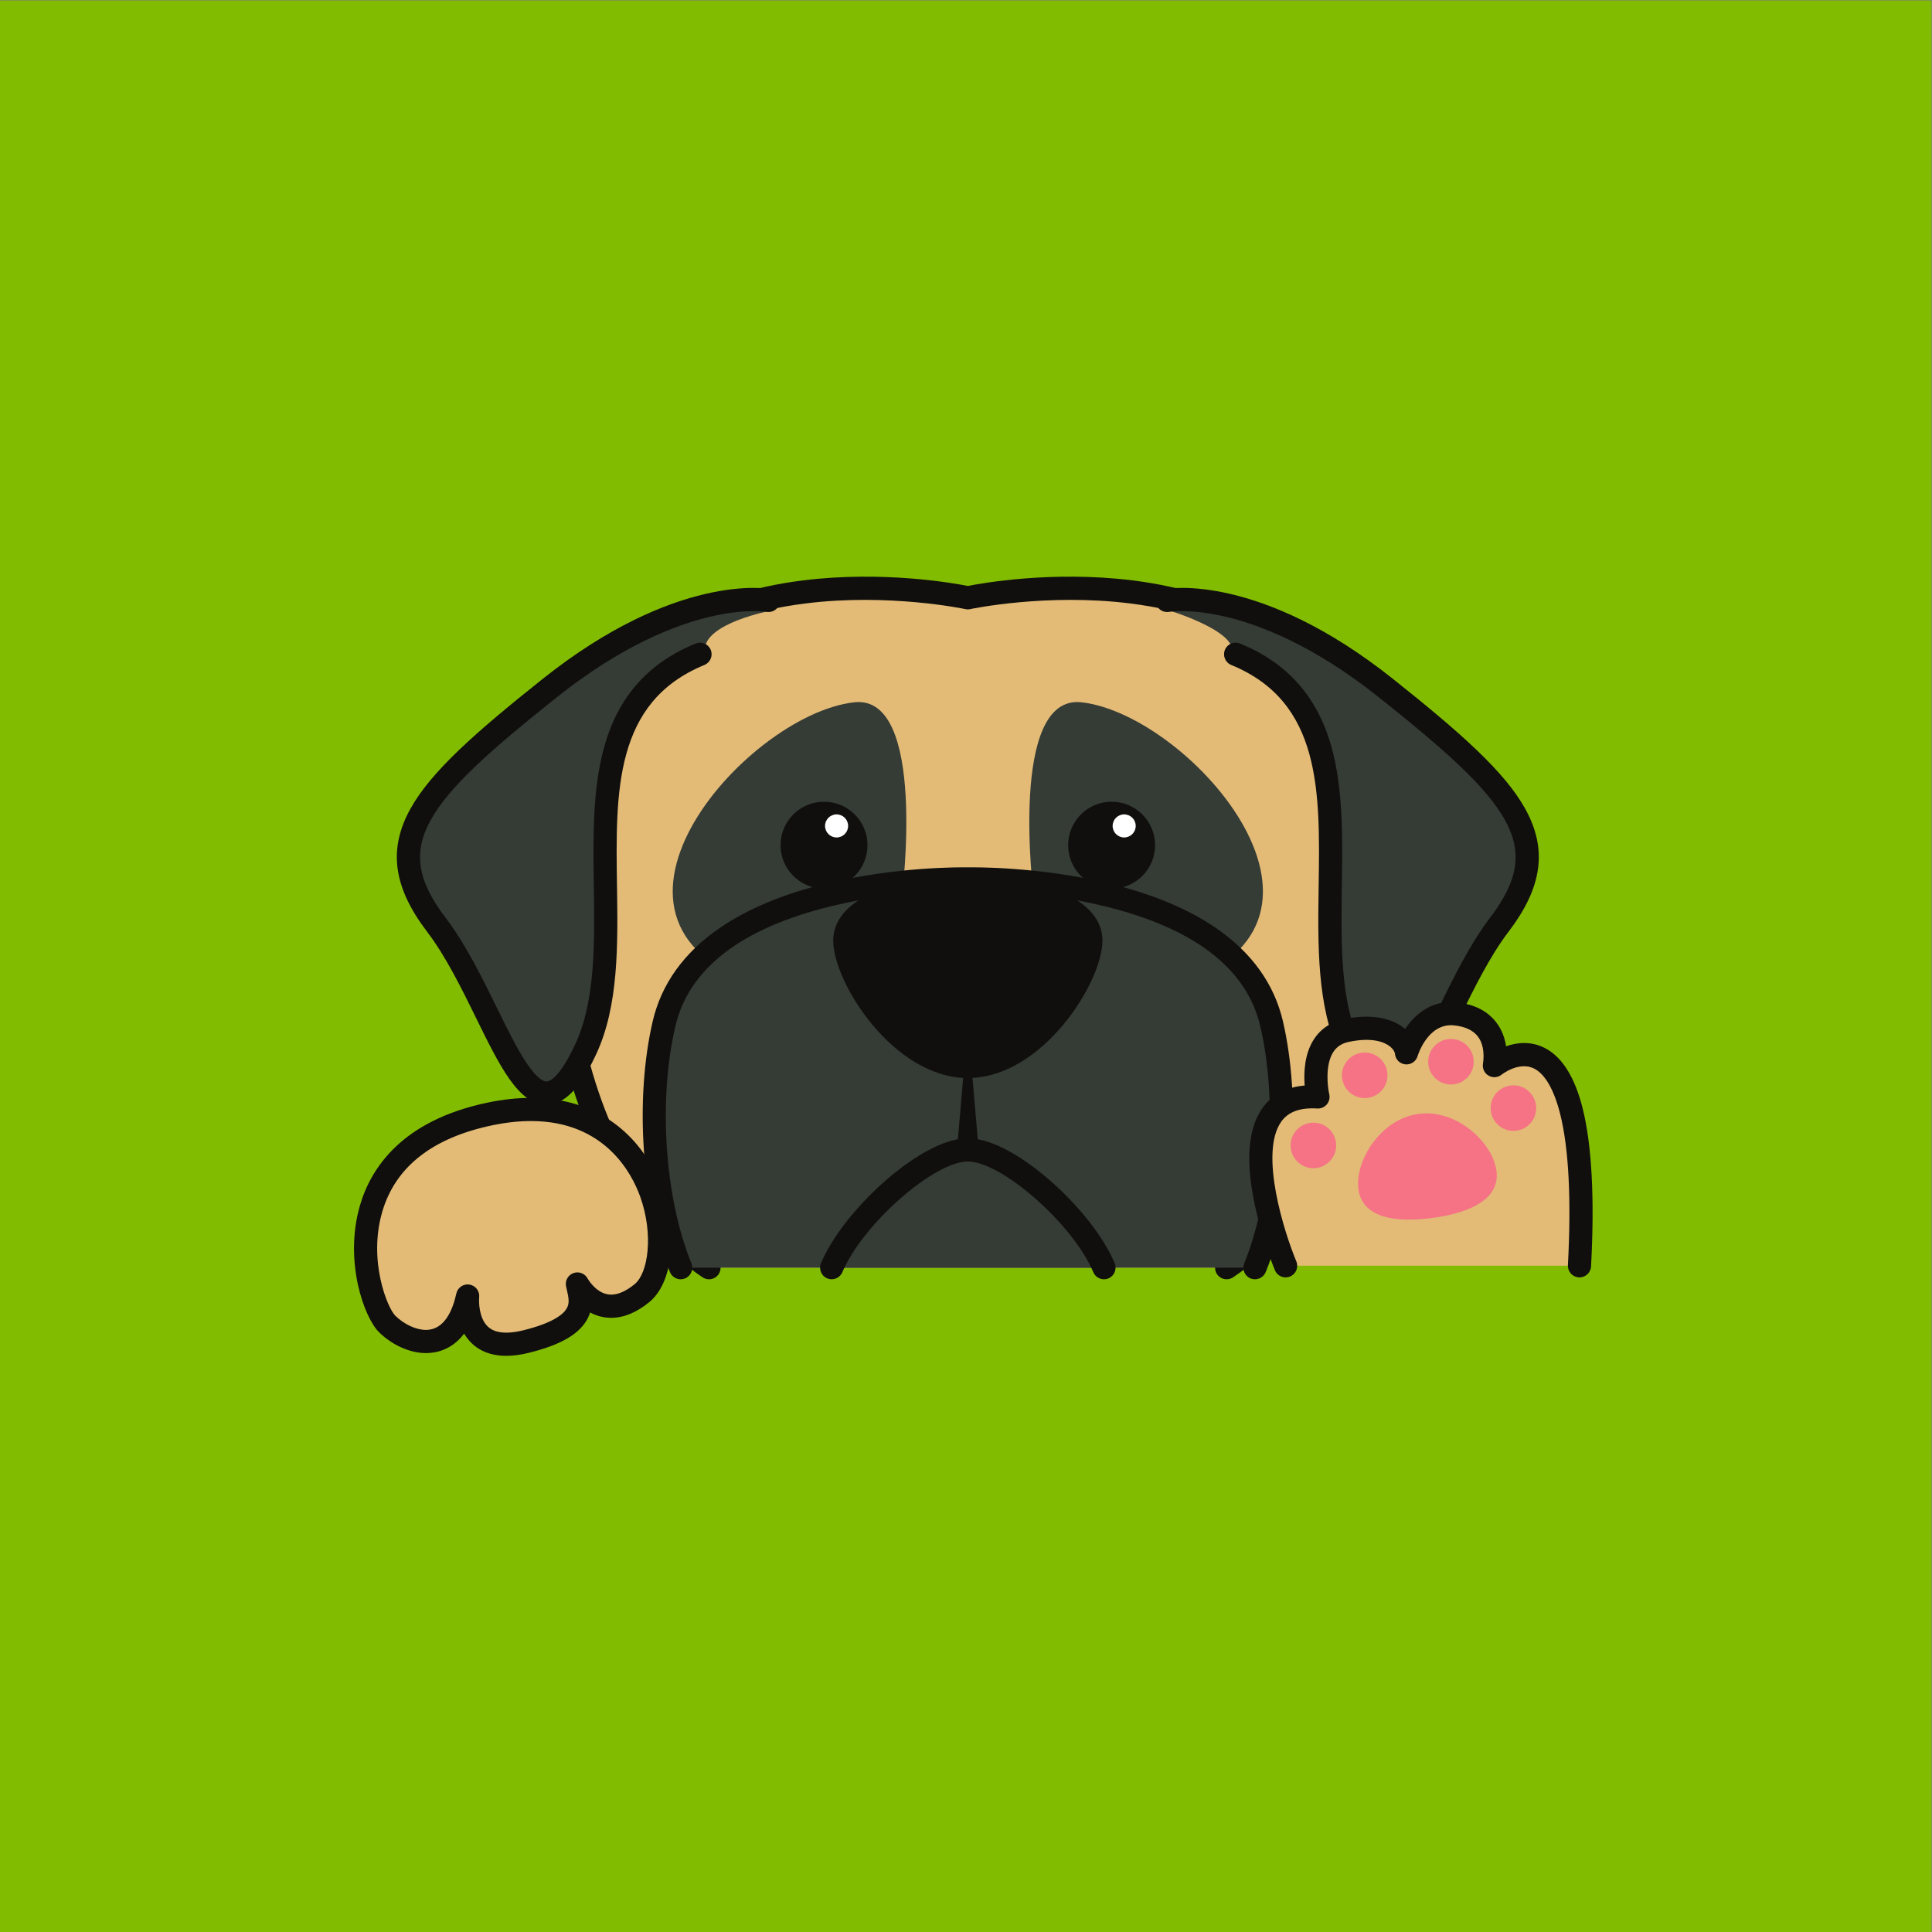 <svg
      xmlns="http://www.w3.org/2000/svg"
      width="2666.667"
      height="2666.667"
      version="1.1"
      viewBox="0 0 2666.667 2666.667"
      xmlSpace="preserve"
    >
      <rect x="0" y="0" width="2666.667" height="2666.667" fill="#808080" stroke="none"/>
      <g transform="matrix(1.333 0 0 -1.333 0 2666.667)">
        <g transform="scale(.1)">
          <g transform="scale(1.227)">
            <path
              fill="#82bc0000"
              fillOpacity="1"
              fillRule="nonzero"
              stroke="none"
              d="M16300 0H0v16300h16300V0"
            ></path>
          </g>
          <path
            fill="#e3bb77"
            fillOpacity="1"
            fillRule="nonzero"
            stroke="none"
            d="M12701.3 6878.5c1563.3 1052.8 1850.6 3773.7 1291.4 5364.7-794.3 2259.8-3971.3 1572-3971.3 1572s-3177.05 687.8-3971.31-1572c-559.21-1591-271.93-4311.9 1291.47-5364.7"
          ></path>
          <path
            fill="#100f0d"
            fillOpacity="1"
            fillRule="nonzero"
            stroke="none"
            d="M7341.45 6758.5c-23.06 0-46.35 6.6-66.92 20.5-388.39 261.5-717.38 631.5-977.83 1099.8-235.28 423-408.43 913.3-514.63 1457.2-197.01 1009-139.14 2110.7 154.8 2947 190.5 541.9 528.86 966.3 1005.69 1261.2 377.15 233.3 840.2 385.2 1376.29 451.5 824.9 102.1 1556.38-29 1702.55-58 146.1 29 877.6 160.1 1702.5 58 536.1-66.3 999.2-218.2 1376.3-451.5 476.8-294.9 815.2-719.3 1005.7-1261.2 293.9-836.3 351.8-1938 154.8-2947-106.2-543.9-279.3-1034.1-514.6-1457.1-260.4-468.3-589.4-838.4-977.8-1099.9-55-37-129.6-22.5-166.6 32.5s-22.4 129.5 32.5 166.5c684.3 460.8 1178.2 1314.6 1391 2404 189.1 968.9 134.7 2023.6-145.7 2821.4-312.5 889-1045.6 1411.6-2179.1 1553.4-863.8 108-1645.9-57.2-1653.7-58.9-16.7-3.6-34-3.6-50.71 0-7.75 1.7-789.85 166.9-1653.59 58.9-1133.49-141.8-1866.65-664.4-2179.11-1553.4-280.39-797.8-334.85-1852.5-145.67-2821.4 212.72-1089.4 706.71-1943.2 1390.97-2404 54.97-37 69.52-111.6 32.51-166.5-23.17-34.4-61.07-53-99.65-53"
          ></path>
          <path
            fill="#353b35"
            fillOpacity="1"
            fillRule="nonzero"
            stroke="none"
            d="M9339.02 10729.6c3.52 17.5 262.65 2087.5-493.62 2003.5-1137.37-126.4-3068.27-2341.8-888.12-2961.8l1381.74 958.3"
          ></path>
          <path
            fill="#353b35"
            fillOpacity="1"
            fillRule="nonzero"
            stroke="none"
            d="M10703.7 10729.6c-3.5 17.5-262.6 2087.5 493.7 2003.5 1137.3-126.4 3068.2-2341.8 888.1-2961.8l-1381.8 958.3"
          ></path>
          <path
            fill="#353b35"
            fillOpacity="1"
            fillRule="nonzero"
            stroke="none"
            d="M12994.6 6878.5c300.4 736.5 346 1779.2 172.8 2524.3-363.6 1564.1-3146 1501-3146 1501s-2782.42 63.1-3146.03-1501c-173.21-745.1-127.58-1787.9 172.76-2524.3"
          ></path>
          <path
            fill="#100f0d"
            fillOpacity="1"
            fillRule="nonzero"
            stroke="none"
            d="M7048.18 6758.5c-47.34 0-92.19 28.2-111.16 74.7-293.35 719.2-366.76 1787.1-178.53 2596.8 89.94 386.8 323.42 711.9 693.96 966.1 288.08 197.7 659.52 352.6 1104 460.4 731.96 177.5 1409.47 168.4 1464.95 167.4 55.5 1 733 10.1 1464.9-167.4 444.5-107.8 815.9-262.7 1104-460.4 370.6-254.2 604-579.3 694-966.1 188.2-809.7 114.8-1877.5-178.5-2596.8-25.1-61.3-95.1-90.8-156.5-65.8-61.3 25.1-90.8 95.1-65.8 156.5 276.4 677.6 345.1 1685.8 167 2451.7-139.4 599.9-683.3 1019.3-1616.3 1246.6-717.6 174.7-1403.3 161.8-1410.1 161.7-1.8-.1-3.6-.1-5.4 0-6.9.1-692.49 13-1410.11-161.7-933.07-227.3-1476.88-646.7-1616.33-1246.6-178.06-765.9-109.39-1774.1 166.99-2451.8 25.02-61.3-4.43-131.4-65.8-156.4-14.83-6-30.19-8.9-45.27-8.9"
          ></path>
          <path
            fill="#353b35"
            fillOpacity="1"
            fillRule="nonzero"
            stroke="none"
            d="M7248.38 13230.6c-1625.3-666.8-595.25-2831-1184.76-4092.7-589.51-1261.7-891.36 434.1-1544.69 1290.7s-174.22 1379.2 1175.99 2453.6c1350.2 1074.3 2299.8 802.4 2299.8 802.4s-710-130-696.67-416.7l-49.67-37.3"
          ></path>
          <path
            fill="#100f0d"
            fillOpacity="1"
            fillRule="nonzero"
            stroke="none"
            d="M5657.91 8566.6c-287.71 0-482.44 396.8-728.82 898.8-146.91 299.3-313.42 638.5-505.58 890.4-352.97 462.8-406.26 856.4-172.78 1276.2 212.19 381.6 662.81 781.8 1369.47 1344.1 1377.17 1095.8 2319.48 936.9 2358.93 929.6 65.16-12.1 108.21-74.7 96.15-139.9-12.04-65-74.31-107.9-139.27-96.2-4.86.8-223.05 36-594.1-52.8-346.57-83-900.67-294.1-1572.28-828.5-683.09-543.5-1116.29-926.1-1309.16-1272.9-185.56-333.7-140.98-627.5 153.87-1014 206.41-270.7 378.43-621.1 530.19-930.3 107.33-218.7 208.71-425.2 305.85-570.8 112.89-169.2 179.38-194 208.24-193.7 27.75.3 131.15 28.6 296.28 382.1 211.66 453 202.6 1056.2 193.83 1639.6-7.47 497.3-15.2 1011.5 110.23 1452.5 145.93 513.1 454.67 860.1 943.87 1060.8 61.32 25.2 131.42-4.1 156.57-65.4 25.16-61.3-4.16-131.4-65.47-156.6-933.84-383.1-919.94-1308.2-905.22-2287.7 9.17-610.5 18.66-1241.8-216.38-1744.8-103.86-222.3-269.87-518.1-511.41-520.4-.99 0-2.02-.1-3.01-.1"
          ></path>
          <path
            fill="#353b35"
            fillOpacity="1"
            fillRule="nonzero"
            stroke="none"
            d="M12794.4 13230.6c1625.3-666.8 595.2-2831 1184.8-4092.7 589.5-1261.7 891.3 434.1 1544.6 1290.7 653.4 856.6 174.3 1379.2-1175.9 2453.6-1350.3 1074.3-2262.4 808.3-2262.4 808.3s705.9-209.2 672.6-435.9l36.3-24"
          ></path>
          <path
            fill="#100f0d"
            fillOpacity="1"
            fillRule="nonzero"
            stroke="none"
            d="M14384.9 8566.6c-1.1 0-2.1.1-3.1.1-241.5 2.3-407.5 298.1-511.4 520.4-235 503-225.5 1134.3-216.3 1744.8 14.7 979.5 28.6 1904.6-905.3 2287.7-61.3 25.2-90.6 95.3-65.4 156.6 25.1 61.3 95.2 90.6 156.5 65.4 489.2-200.7 798-547.7 943.9-1060.8 125.4-441 117.7-955.2 110.2-1452.5-8.7-583.4-17.8-1186.6 193.9-1639.6 165.1-353.5 268.5-381.8 296.2-382.1h.5c29.6 0 95.5 25.5 207.8 193.7 97.1 145.6 198.5 352.2 305.8 570.8 151.8 309.2 323.8 659.6 530.2 930.3 294.9 386.5 339.4 680.3 153.9 1014-192.9 346.8-626.1 729.4-1309.2 1272.9-671.6 534.4-1225.7 745.5-1572.2 828.5-373.4 89.4-592 53.1-594.2 52.8-65.1-12.1-127.5 31-139.5 96.2-12.1 65.1 31.3 127.8 96.4 139.9 39.5 7.2 981.8 166.2 2359-929.6 706.6-562.3 1157.3-962.5 1369.4-1344.1 233.5-419.8 180.2-813.4-172.8-1276.2-192.1-251.9-358.6-591.1-505.5-890.4-246.4-502-441.2-898.7-728.8-898.8"
          ></path>
          <path
            fill="#100f0d"
            fillOpacity="1"
            fillRule="nonzero"
            stroke="none"
            d="M9901.38 8011.3l120.02 1390 120-1390c5.7-66.3-43.4-124.7-109.7-130.4-66.23-5.7-124.59 43.4-130.32 109.6-.58 6.8-.52 14.2 0 20.8"
          ></path>
          <g transform="scale(1.013)">
            <path
              fill="#e3bb77"
              fillOpacity="1"
              fillRule="nonzero"
              stroke="none"
              d="M13143.4 6810.71s-749.2 1791.32 330.6 1726.35c0 0-138.5 588.81 291.9 679.05 430.3 90.24 604.9-108.31 613.1-228.16 0 0 127.1 437.26 499.7 398.46 372.6-38.9 432-320.86 399.1-528.78 0 0 1022.2 833.26 869.8-2046.92"
            ></path>
          </g>
          <g transform="scale(1.013)">
            <path
              fill="#100f0d"
              fillOpacity="1"
              fillRule="nonzero"
              stroke="none"
              d="M13141.3 6691.15c-46.4 0-90.4 27.34-109.3 72.75-4.9 11.64-119.4 287.25-195.8 623.06-107.2 471.84-84.6 819.4 67.1 1033.11 98 137.9 243.1 215.79 432.6 232.37-10 128.52-3.4 318.74 91.6 467.99 70.5 110.85 175.4 181.53 311.8 210.16 318.8 66.73 505.9-10.17 606.8-86.47 5.7-4.34 11.5-8.89 16.9-13.43 102.3 153.5 274.8 298.11 525.5 271.95 179.2-18.65 315.4-87.36 405.1-204.13 60.2-78.18 89-164.85 100.8-245.1 108.6 38.3 250.7 56.36 394.8-16.78 177.9-90.42 308.8-299.3 388.9-620.9 93.3-374.81 121.9-917.22 85.2-1612.35-3.5-65.35-59.2-115.49-124.6-112.04-65.3 3.46-115.5 59.23-112 124.58 35.4 670.25 9.2 1188.58-77.9 1540.49-61.7 248.65-153.6 410.63-265.8 468.48-154.5 79.46-331.6-59.42-333.4-60.91-38.1-30.99-91.1-35.14-133.6-10.65-42.6 24.48-65.4 72.84-57.8 121.41 8.4 52.61 19.9 185.28-52.4 279.45-48.6 63.17-129.9 101.18-241.9 112.83-270.8 28.33-372.5-310.15-373.5-313.61-16.1-55.08-69.4-90.72-126.4-84.69-57.1 6.12-101.6 52.41-105.5 109.67-.7 10.26-12.1 44.02-55.4 76.79-50.5 38.21-171.4 94.57-415.2 43.53-72.4-15.2-124.8-49.55-160.2-105.02-84.3-131.88-57.9-355.96-40.5-431.17 8.4-36.43-.9-74.73-25-103.26-24.1-28.52-60.3-44.12-97.5-41.85-176 10.66-296.4-33.37-368.2-134.44-228.7-322.2 33.7-1139.73 154-1427.67 25.3-60.31-3.1-129.71-63.6-154.97-14.9-6.22-30.4-9.18-45.6-9.18"
            ></path>
          </g>
          <path
            fill="#f57385"
            fillOpacity="1"
            fillRule="nonzero"
            stroke="none"
            d="M13835.5 8144.6c0-130.3-105.6-235.9-235.8-235.9-130.3 0-235.9 105.6-235.9 235.9 0 130.2 105.6 235.8 235.9 235.8 130.2 0 235.8-105.6 235.8-235.8"
          ></path>
          <path
            fill="#f57385"
            fillOpacity="1"
            fillRule="nonzero"
            stroke="none"
            d="M14366.9 8870.7c0-130.3-105.6-235.9-235.9-235.9-130.2 0-235.8 105.6-235.8 235.9 0 130.2 105.6 235.8 235.8 235.8 130.3 0 235.9-105.6 235.9-235.8"
          ></path>
          <path
            fill="#f57385"
            fillOpacity="1"
            fillRule="nonzero"
            stroke="none"
            d="M15259.8 9011.1c0-130.2-105.6-235.8-235.8-235.8-130.3 0-235.9 105.6-235.9 235.8 0 130.3 105.6 235.9 235.9 235.9 130.2 0 235.8-105.6 235.8-235.9"
          ></path>
          <path
            fill="#f57385"
            fillOpacity="1"
            fillRule="nonzero"
            stroke="none"
            d="M15906.6 8530.9c0-130.2-105.6-235.8-235.8-235.8-130.3 0-235.9 105.6-235.9 235.8 0 130.3 105.6 235.9 235.9 235.9 130.2 0 235.8-105.6 235.8-235.9"
          ></path>
          <path
            fill="#f57385"
            fillOpacity="1"
            fillRule="nonzero"
            stroke="none"
            d="M15495.2 7883.2c39.4-291.9-267-436.1-661.6-489.4-394.7-53.2-728.3 4.8-767.6 296.7-39.4 291.9 227.6 727.5 622.3 780.7 394.7 53.2 767.5-296.1 806.9-588"
          ></path>
          <path
            fill="#353b35"
            fillOpacity="1"
            fillRule="nonzero"
            stroke="none"
            d="M8611.64 6878.6c213.87 510.5 982.16 1219.7 1409.76 1219.7s1195.9-709.3 1409.7-1219.8"
          ></path>
          <path
            fill="#100f0d"
            fillOpacity="1"
            fillRule="nonzero"
            stroke="none"
            d="M11431.2 6758.5c-46.9 0-91.5 27.7-110.7 73.7-206.4 492.7-947 1146.1-1299.1 1146.1-352.07 0-1092.65-653.4-1299.08-1146.1-25.61-61.1-95.9-89.9-157.05-64.3-61.13 25.6-89.92 95.9-64.31 157 110.08 262.8 355.25 578.6 655.85 844.8 152.29 134.9 541.41 448.6 864.59 448.6 323.2 0 712.3-313.7 864.6-448.6 300.6-266.2 545.8-582 655.8-844.8 25.6-61.1-3.2-131.4-64.3-157-15.1-6.4-30.9-9.4-46.3-9.4"
          ></path>
          <path
            fill="#100f0d"
            fillOpacity="1"
            fillRule="nonzero"
            stroke="none"
            d="M11415.1 10265c0-432.9-624-1422.6-1393.7-1422.6-769.77 0-1393.78 989.7-1393.78 1422.6 0 432.8 624.01 667.5 1393.78 667.5 769.7 0 1393.7-234.7 1393.7-667.5"
          ></path>
          <path
            fill="#100f0d"
            fillOpacity="1"
            fillRule="nonzero"
            stroke="none"
            d="M8982.45 11253.4c0-248.5-201.47-450-450-450s-450 201.5-450 450c0 248.6 201.47 450 450 450s450-201.4 450-450"
          ></path>
          <path
            fill="#fff"
            fillOpacity="1"
            fillRule="nonzero"
            stroke="none"
            d="M8781.92 11452.9c0-66-53.48-119.5-119.47-119.5-65.98 0-119.47 53.5-119.47 119.5s53.49 119.5 119.47 119.5c65.99 0 119.47-53.5 119.47-119.5"
          ></path>
          <path
            fill="#100f0d"
            fillOpacity="1"
            fillRule="nonzero"
            stroke="none"
            d="M11960.3 11253.4c0-248.5-201.5-450-450-450s-450 201.5-450 450c0 248.6 201.5 450 450 450s450-201.4 450-450"
          ></path>
          <path
            fill="#fff"
            fillOpacity="1"
            fillRule="nonzero"
            stroke="none"
            d="M11759.8 11452.9c0-66-53.5-119.5-119.5-119.5s-119.5 53.5-119.5 119.5 53.5 119.5 119.5 119.5 119.5-53.5 119.5-119.5"
          ></path>
          <path
            fill="#e3bb77"
            fillOpacity="1"
            fillRule="nonzero"
            stroke="none"
            d="M5978.64 6710s237.06-448.7 669.9-93.8 162.68 2214.9-1572.24 1855C3341.38 8111.3 3780.35 6517 4010.87 6294.1c230.51-222.8 692.45-344.8 831.48 291.2 0 0-67.32-638.7 605.86-471.4 673.17 167.4 567.68 427.5 530.43 596.1"
          ></path>
          <path
            fill="#100f0d"
            fillOpacity="1"
            fillRule="nonzero"
            stroke="none"
            d="M4842.23 6705.3c6.35 0 12.79-.5 19.25-1.6 62.89-10.1 106.89-67.7 100.21-131-4.96-51.5-.71-205.4 78.21-292.3 45.45-50 111.85-74.4 202.96-74.4h.04c51.89 0 111.22 8.2 176.37 24.4 304.49 75.7 411.33 163.6 447.35 223.9 32.78 55 22.72 111.4 2.25 197.8-2.6 11-5.12 21.6-7.41 32-12.96 58.6 19.44 117.8 75.82 138.5 56.37 20.7 119.38-3.4 147.45-56.5.57-1.1 92.47-166.5 243.92-166.5 73.23 0 155.26 36.8 243.81 109.4 139.07 114 196.62 513.5 56.86 904.3-84.26 235.7-363.13 783.8-1130.8 783.8-124.91 0-258.77-14.6-397.84-43.4-623.36-129.4-1008.03-431.7-1143.32-898.7-146.77-506.6 55.36-995.8 136.91-1074.6 93.14-90.1 214.46-146 316.64-146 191.68 0 276.67 204.7 314.21 376.5 12.21 55.8 61.65 94.4 117.11 94.4zm400.66-739.3h-.04c-161.15 0-289.66 52-381.95 154.5-21.46 23.9-39.71 49.1-55.22 75.1-127.43-168.4-288.69-201.2-394.77-201.2-164.49 0-345.22 79.8-483.45 213.4-158.47 153.2-367.03 739.5-200.62 1314 111.36 384.4 431.65 881.5 1325.09 1066.9 155.08 32.1 305.34 48.4 446.59 48.4 349.87 0 651.48-97.3 896.44-289.1 205.9-161.3 365.08-387.4 460.35-653.9 78.29-218.9 109.77-457.3 88.65-671.2-22.13-224.3-100.03-401.7-219.33-499.5-132.58-108.7-265.8-163.8-395.98-163.8-84.5 0-157.29 22.8-218.37 55.7-8.56-27.6-20.74-55.7-37.53-83.9-88.8-148.9-278.05-255-595.59-333.9-84.07-20.9-162.89-31.5-234.27-31.5"
          ></path>
        </g>
      </g>
    </svg>